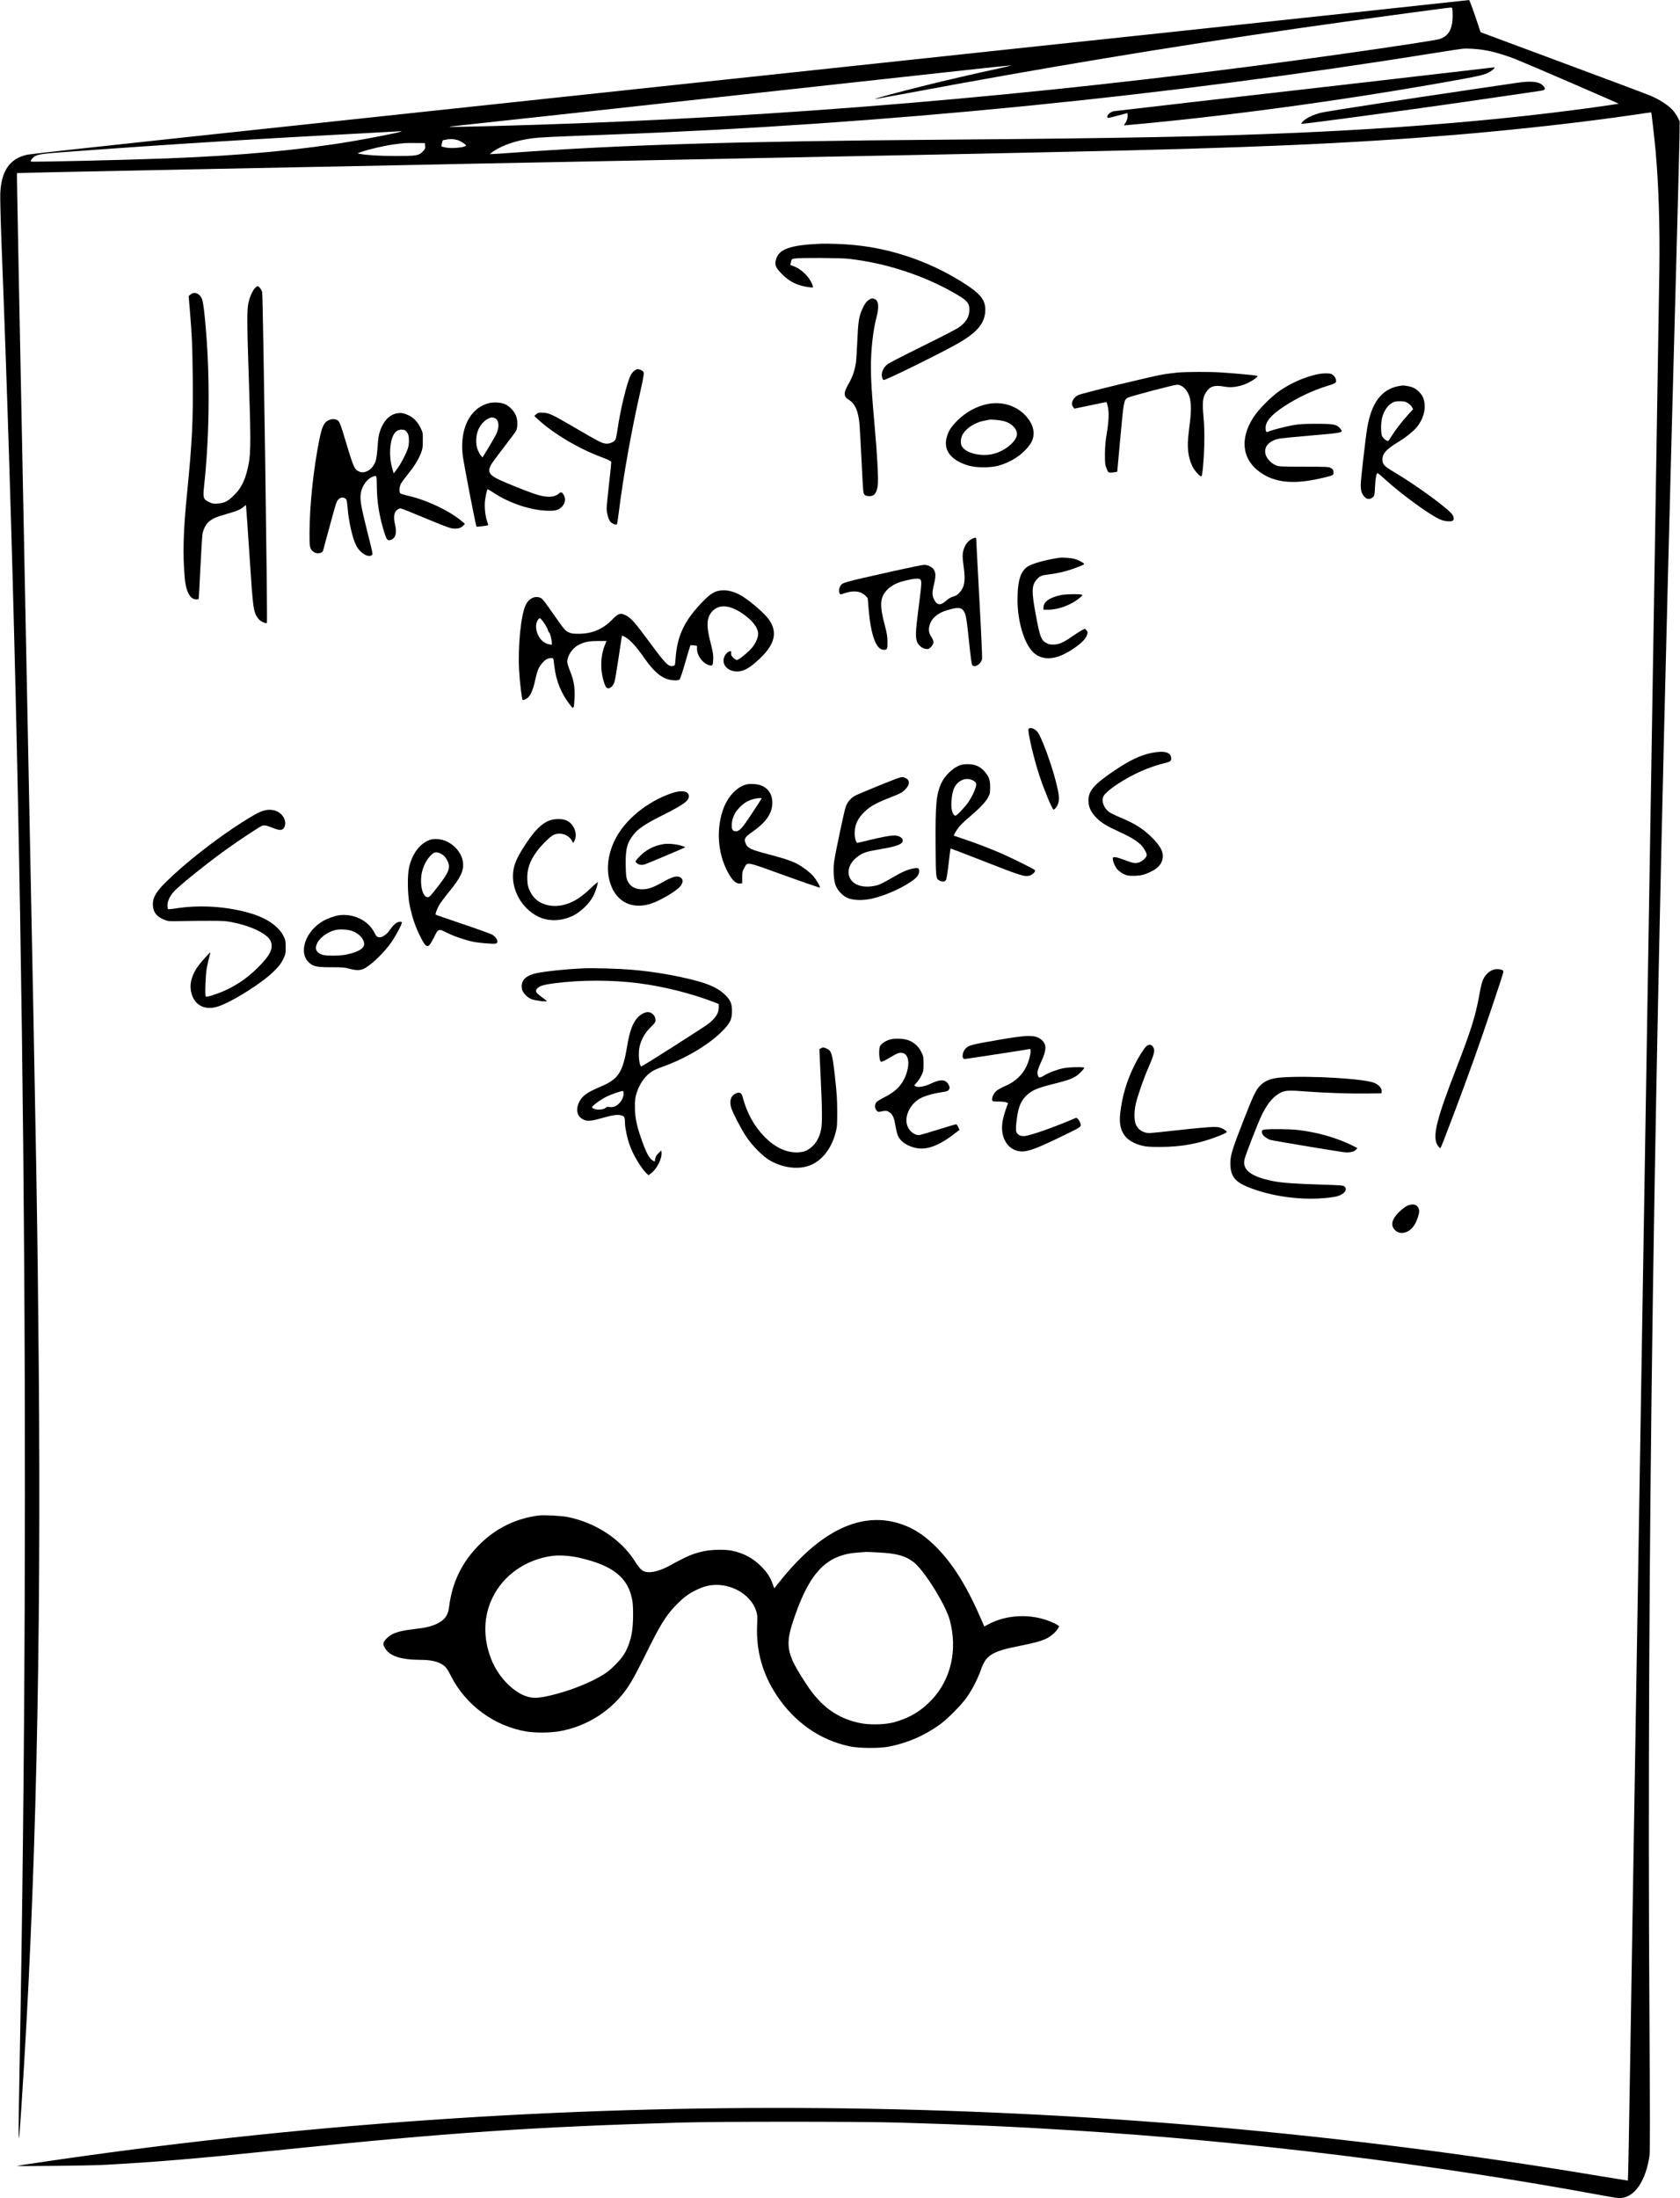 <?xml version="1.0" standalone="no"?>
<!DOCTYPE svg PUBLIC "-//W3C//DTD SVG 20010904//EN"
 "http://www.w3.org/TR/2001/REC-SVG-20010904/DTD/svg10.dtd">
<svg version="1.0" xmlns="http://www.w3.org/2000/svg"
 width="2473pt" height="3234pt" viewBox="0 0 2473 3234"
 preserveAspectRatio="xMidYMid meet">
<g transform="translate(0,3234) scale(0.1,-0.1)"
fill="#000000" stroke="none">
<path d="M20420 32209 c-657 -70 -1368 -147 -1580 -169 -453 -48 -446 -48
-1775 -190 -566 -60 -1367 -145 -1780 -189 -412 -44 -1490 -159 -2395 -256
-905 -96 -1748 -186 -1875 -200 -126 -13 -693 -74 -1260 -134 -566 -61 -1199
-128 -1405 -150 -543 -58 -2271 -242 -2865 -306 -280 -30 -1522 -163 -2760
-295 -1237 -132 -2281 -247 -2319 -255 -260 -55 -386 -234 -402 -570 -3 -66 6
-415 20 -780 333 -8510 427 -17972 266 -26700 -25 -1343 -23 -1386 25 -670
211 3173 293 6693 255 10940 -18 2047 -32 2856 -145 8505 -158 7914 -179 8999
-175 9003 3 3 1285 30 2850 61 1565 31 2949 58 3075 61 127 4 1141 24 2255 45
1114 22 2142 42 2285 45 143 3 364 7 490 10 127 3 356 7 510 10 154 3 375 7
490 10 116 3 347 7 515 10 168 3 400 7 515 10 116 3 341 7 500 10 160 3 493
10 740 15 248 6 767 17 1155 25 2722 57 4223 122 5780 250 873 72 1896 186
2630 294 146 22 265 39 266 38 5 -6 47 -377 64 -557 46 -509 65 -1110 56
-1765 -6 -437 -81 -5059 -236 -14515 -38 -2351 -101 -6201 -140 -8555 -88
-5421 -81 -5035 -94 -5035 -6 0 -184 29 -396 64 -7571 1268 -15350 1335
-22995 200 -165 -24 -307 -46 -315 -49 -28 -8 1064 4 1255 14 803 43 1370 91
2675 226 2396 247 3654 333 5815 397 556 17 2682 17 3240 0 1028 -30 1703 -60
2540 -113 2600 -162 5296 -493 7820 -960 158 -30 235 -40 273 -36 202 21 359
258 413 622 9 61 8 544 -1 2075 -21 3220 -3 6910 50 10530 62 4188 155 8293
345 15240 25 905 46 1744 48 1865 l2 220 -28 57 c-15 31 -49 80 -74 108 -60
67 -199 158 -321 209 -53 23 -639 243 -1302 489 l-1205 448 -80 237 c-44 130
-84 237 -90 236 -5 -1 -548 -59 -1205 -130z m962 -51 c10 -228 -47 -345 -190
-392 -51 -17 -610 -103 -1437 -220 -3786 -538 -7580 -882 -11265 -1021 -798
-30 -1860 -59 -1868 -50 -3 3 4 5 15 5 16 0 2372 257 6268 685 374 41 970 106
1324 145 354 39 648 69 653 68 6 -2 -79 -23 -188 -47 -314 -67 -826 -186
-1109 -257 -323 -80 -716 -186 -711 -191 2 -2 233 39 512 91 1947 364 3813
674 5764 955 668 96 2147 298 2207 300 20 1 22 -4 25 -71z m468 -555 c132 -21
305 -72 478 -141 168 -67 1503 -644 1500 -648 -2 -1 -100 -16 -218 -33 -1337
-191 -2846 -322 -4550 -396 -1287 -55 -2509 -79 -5170 -100 -3095 -24 -4765
-76 -6399 -196 -150 -11 -275 -18 -278 -16 -2 3 21 21 52 42 142 94 341 160
568 190 122 15 229 21 1152 55 4035 152 8152 560 12195 1210 168 27 325 51
350 53 69 7 214 -2 320 -20z m-15942 -1198 c-10 -10 -438 -95 -703 -140 -785
-133 -1631 -212 -2730 -255 -623 -24 -2012 -56 -2021 -47 -11 10 25 57 59 77
50 31 107 39 530 70 1463 108 2718 186 4487 279 190 10 354 19 364 20 11 0 17
-1 14 -4z m832 -127 c40 -12 120 -64 120 -78 0 -27 -201 -49 -294 -31 -33 6
-61 13 -64 15 -9 10 9 93 21 94 7 0 32 5 57 10 48 11 103 7 160 -10z m-482
-86 c3 -39 -1 -47 -35 -82 -61 -60 -90 -65 -403 -65 -242 1 -410 11 -530 32
-35 6 -34 6 35 30 114 39 331 89 460 107 172 23 176 23 330 22 l140 -1 3 -43z"/>
<path d="M21400 31280 c-607 -71 -1999 -231 -3875 -445 -599 -69 -1107 -128
-1128 -131 -62 -10 -123 -77 -88 -98 4 -3 71 12 147 33 l139 38 3 -37 c3 -38
-13 -86 -43 -126 -14 -20 -14 -20 12 -17 16 1 127 12 248 23 1419 133 3094
365 4623 641 369 66 438 84 508 132 43 29 68 59 47 56 -4 -1 -271 -32 -593
-69z"/>
<path d="M22340 31123 c-52 -8 -340 -50 -640 -94 -981 -144 -2116 -318 -2238
-344 -131 -27 -261 -93 -299 -151 -16 -24 -106 -34 762 81 759 101 1385 189
2115 296 300 44 580 85 623 91 88 13 96 24 51 77 -50 60 -175 74 -374 44z"/>
<path d="M12080 28754 c-452 -19 -619 -79 -659 -239 -19 -77 -2 -116 93 -211
113 -113 231 -169 400 -190 58 -7 58 -6 51 17 -39 125 -156 245 -286 294 l-46
17 10 43 c10 43 12 45 56 52 77 13 684 9 801 -5 306 -38 553 -93 835 -187 280
-93 532 -208 770 -350 135 -81 165 -120 165 -213 0 -105 -52 -188 -163 -264
-34 -23 -271 -145 -527 -271 -256 -126 -486 -244 -512 -263 -53 -39 -88 -102
-88 -158 0 -40 14 -76 31 -76 38 0 836 393 1079 531 297 168 412 307 414 499
1 136 -64 227 -259 357 -493 329 -1079 540 -1662 597 -160 16 -382 24 -503 20z"/>
<path d="M3754 28103 c-38 -41 -81 -139 -98 -225 -22 -107 -21 -289 10 -1218
30 -920 27 -1035 -32 -1260 -38 -147 -94 -251 -184 -341 -93 -94 -148 -122
-248 -127 -62 -4 -80 -1 -126 22 -84 41 -90 62 -72 233 77 707 88 1535 31
2253 -24 300 -43 455 -61 499 -34 85 -114 116 -170 68 l-27 -23 17 -200 c32
-387 37 -494 43 -969 8 -651 -8 -976 -82 -1716 -58 -584 -67 -905 -35 -1266
15 -163 56 -265 121 -299 34 -17 78 -18 84 -1 2 6 14 212 25 457 12 244 26
467 31 495 13 72 54 150 97 183 59 47 109 68 260 111 151 43 201 64 250 106
l31 26 5 -43 c3 -24 26 -354 51 -734 51 -777 54 -798 131 -901 25 -34 109 -72
123 -57 12 13 -57 4819 -70 4868 -10 38 -48 86 -69 86 -6 0 -22 -12 -36 -27z"/>
<path d="M12794 27931 c-39 -24 -67 -63 -104 -144 -46 -102 -59 -190 -70 -462
-6 -137 -15 -284 -21 -325 -15 -102 -50 -206 -103 -298 -82 -141 -82 -196 -1
-244 92 -56 139 -163 157 -358 5 -63 20 -319 32 -569 22 -450 22 -453 45 -472
29 -23 98 -25 129 -3 32 22 53 68 62 136 13 87 -5 438 -45 878 -42 475 -55
672 -55 866 0 261 31 538 81 730 42 159 33 252 -26 274 -36 14 -45 13 -81 -9z"/>
<path d="M9340 26888 c-19 -13 -44 -44 -57 -70 -56 -112 -151 -505 -192 -789
-10 -75 -25 -146 -32 -158 -23 -37 -94 -64 -146 -57 -58 8 -102 30 -439 227
-354 206 -389 223 -480 227 -65 4 -73 2 -100 -22 l-29 -26 55 -51 c225 -207
593 -427 930 -553 107 -41 146 -60 148 -73 1 -10 -13 -155 -33 -323 -19 -167
-35 -329 -35 -360 0 -65 24 -153 51 -192 21 -28 85 -56 99 -42 5 5 18 86 29
179 68 543 188 1214 323 1802 31 139 48 233 44 249 -4 16 -19 30 -41 40 -46
19 -56 18 -95 -8z"/>
<path d="M17335 26859 c-49 -5 -137 -16 -195 -24 -158 -24 -1217 -281 -1270
-308 -79 -41 -114 -125 -72 -177 l18 -22 235 49 c129 28 236 49 238 47 2 -2
10 -29 17 -61 21 -88 17 -210 -13 -392 -21 -127 -27 -202 -28 -316 0 -138 2
-155 25 -210 24 -57 27 -60 59 -58 18 0 47 4 65 7 l32 6 46 504 c49 532 52
548 104 583 31 20 686 193 732 193 74 0 150 -74 182 -178 25 -79 26 -219 5
-382 -8 -62 -20 -162 -25 -222 -18 -187 14 -352 91 -467 38 -56 94 -109 105
-98 15 14 36 253 41 457 4 177 1 280 -11 417 -19 212 -12 283 34 357 60 94
125 115 274 88 144 -27 315 18 449 116 34 25 45 37 35 42 -14 8 -291 34 -523
50 -165 12 -522 11 -650 -1z"/>
<path d="M19375 26830 c-182 -42 -371 -126 -530 -234 -128 -86 -317 -277 -394
-395 -205 -319 -168 -622 101 -811 217 -152 487 -179 883 -89 183 42 195 47
195 79 0 43 -9 59 -44 77 -27 15 -77 17 -396 17 -363 1 -365 1 -418 25 -65 29
-125 95 -142 155 -32 116 55 209 220 236 36 5 249 26 474 45 457 39 455 39
401 104 -49 57 -94 66 -345 66 -172 0 -251 -4 -334 -18 -113 -19 -341 -78
-378 -98 -27 -14 -38 2 -38 55 0 96 81 190 267 314 201 133 442 246 659 310
57 17 100 36 106 46 15 26 0 70 -33 102 -27 25 -38 29 -102 31 -43 1 -104 -5
-152 -17z"/>
<path d="M20590 26660 c-251 -45 -403 -246 -464 -615 -25 -150 -96 -767 -96
-836 0 -84 14 -132 52 -174 37 -43 83 -47 125 -11 26 23 27 27 34 162 6 124
20 194 39 194 3 0 49 -39 101 -86 268 -243 692 -550 835 -603 60 -23 153 -28
172 -9 16 16 15 43 -3 78 -42 80 -522 433 -874 641 -136 81 -161 108 -161 177
0 89 52 148 222 253 128 78 237 166 289 231 86 109 125 238 107 355 -11 68
-30 107 -77 156 -46 49 -91 72 -166 86 -65 12 -70 12 -135 1z m138 -253 c23
-15 49 -41 57 -57 l16 -31 -71 -77 c-86 -93 -194 -233 -248 -321 -21 -36 -43
-66 -48 -68 -19 -6 -76 39 -90 72 -19 46 -18 194 1 270 30 115 96 201 176 232
19 7 64 11 100 10 53 -2 75 -8 107 -30z"/>
<path d="M7168 26401 c-259 -85 -398 -376 -358 -750 11 -106 193 -1047 205
-1059 4 -5 165 15 171 21 2 1 -6 29 -17 62 -28 85 -40 212 -29 302 9 69 26
149 36 164 2 4 41 -18 86 -48 236 -158 565 -266 813 -267 85 -1 107 3 147 22
81 40 118 131 81 201 -26 50 -45 59 -73 33 -70 -65 -190 -67 -367 -6 -132 45
-386 147 -508 203 -146 68 -177 114 -136 206 11 26 97 144 190 263 92 120 177
233 187 252 27 51 26 170 -3 231 -29 64 -87 126 -147 157 -69 35 -194 41 -278
13z m122 -216 c56 -29 63 -126 16 -230 -13 -27 -64 -116 -113 -198 l-91 -147
-25 30 c-14 16 -35 56 -47 87 -31 81 -25 213 12 294 32 71 86 131 141 158 50
25 68 26 107 6z"/>
<path d="M14554 26399 c-162 -27 -333 -118 -459 -244 -98 -98 -136 -158 -161
-256 -48 -189 70 -336 331 -411 112 -31 313 -31 430 0 191 53 354 160 461 305
100 134 72 301 -75 448 -133 133 -327 192 -527 158z m239 -259 c102 -32 177
-110 177 -185 0 -103 -169 -246 -341 -291 -173 -45 -391 1 -463 99 -32 43 -29
129 6 188 54 92 179 172 308 198 30 6 64 13 75 15 39 9 175 -5 238 -24z"/>
<path d="M5843 26259 c-111 -20 -199 -113 -249 -260 -19 -56 -27 -109 -35
-219 -5 -80 -16 -173 -25 -207 -34 -131 -161 -216 -254 -168 -66 34 -77 61
-206 490 -50 169 -75 236 -92 251 -42 40 -121 36 -176 -7 -45 -35 -74 -110
-105 -266 -87 -434 -142 -953 -145 -1368 -1 -219 3 -239 60 -284 44 -34 122
-25 139 16 3 10 46 168 95 350 49 183 96 349 106 368 30 63 90 84 132 48 16
-15 21 -39 30 -148 17 -196 72 -437 124 -538 57 -112 175 -186 232 -144 17 12
12 33 -69 353 -92 368 -109 464 -94 557 18 108 88 207 171 242 65 26 63 30 65
-138 2 -237 38 -456 113 -689 34 -106 48 -120 101 -98 64 27 83 105 54 225
-27 112 -15 183 37 219 12 9 32 16 45 16 12 0 171 -63 352 -139 182 -77 356
-145 387 -151 79 -17 140 -6 178 32 l30 31 -39 33 c-176 153 -519 317 -793
379 -57 13 -110 29 -118 36 -21 17 -17 93 6 139 11 21 58 86 104 143 97 120
154 213 193 312 24 61 27 84 27 185 1 110 0 118 -31 181 -46 93 -102 152 -176
188 -71 34 -114 41 -174 30z m126 -255 c13 -9 29 -32 37 -50 19 -44 18 -152
-2 -211 -26 -79 -101 -224 -156 -298 l-52 -70 -18 60 c-68 220 -35 505 66 566
38 23 94 25 125 3z"/>
<path d="M14301 24408 c-77 -38 -131 -142 -131 -252 0 -28 7 -96 15 -151 29
-201 14 -299 -57 -380 -31 -35 -52 -49 -95 -61 -38 -11 -71 -31 -109 -65 -78
-70 -131 -64 -173 19 -31 62 -32 104 -5 213 29 119 30 172 6 219 -21 43 -89
80 -147 80 -22 0 -220 -40 -440 -89 -784 -176 -762 -170 -796 -225 -21 -34
-24 -77 -9 -106 10 -18 12 -18 68 1 133 47 244 34 312 -36 l33 -34 13 -155
c32 -390 111 -606 221 -606 53 0 58 10 57 117 -1 82 -8 125 -43 258 -74 278
-67 393 30 499 60 66 143 111 263 141 131 33 206 40 230 22 27 -20 25 -52 -24
-432 -45 -344 -47 -433 -16 -498 24 -49 75 -87 125 -94 36 -5 44 -2 76 30 45
45 46 85 6 145 -39 57 -47 108 -26 177 28 99 114 173 245 214 167 51 221 49
259 -13 31 -49 39 -101 76 -450 25 -241 38 -333 49 -344 38 -39 128 20 142 94
4 20 -14 421 -40 892 -26 471 -46 865 -46 875 0 23 -16 22 -69 -5z"/>
<path d="M15595 24134 c-161 -23 -337 -67 -430 -109 -134 -59 -188 -207 -187
-515 0 -270 74 -555 184 -711 111 -159 295 -187 512 -77 145 73 287 186 317
253 24 52 24 70 -1 95 l-20 20 -43 -21 c-23 -12 -91 -55 -151 -97 -127 -88
-189 -114 -272 -115 -46 -1 -70 5 -104 24 -74 41 -93 91 -151 405 -68 362 -65
447 20 537 39 43 67 54 171 66 134 17 250 44 360 84 144 53 160 61 157 72 -5
15 -76 53 -131 70 -51 16 -180 26 -231 19z"/>
<path d="M10589 23650 c-80 -14 -139 -52 -245 -161 -271 -280 -375 -498 -400
-842 -6 -91 -8 -98 -30 -103 -72 -18 -108 17 -349 343 -223 301 -277 363 -353
400 -79 39 -109 30 -193 -56 -143 -148 -304 -216 -504 -215 -84 0 -109 4 -148
23 -51 25 -53 27 -270 336 -99 142 -117 162 -152 174 -80 27 -164 -18 -208
-112 -69 -146 -115 -605 -96 -955 9 -168 40 -426 52 -439 10 -9 63 16 85 40
39 42 74 128 98 245 14 64 35 140 48 168 29 63 90 133 133 151 36 14 79 17 87
5 2 -4 10 -54 16 -111 24 -217 104 -413 238 -580 31 -39 36 -41 45 -25 6 10
12 75 15 144 5 153 -11 250 -69 393 -21 53 -39 110 -39 125 0 102 82 218 188
265 80 36 144 47 277 47 l113 0 -24 -59 c-70 -173 -71 -395 -3 -578 16 -40 27
-55 45 -59 33 -8 78 33 98 90 9 23 36 185 62 361 26 176 48 322 50 324 2 2 25
-9 51 -24 73 -43 158 -136 268 -293 164 -237 289 -333 440 -340 47 -2 75 1 87
10 10 8 43 106 86 256 38 134 72 245 75 248 3 3 26 2 51 -1 l46 -7 0 -47 c1
-107 100 -228 200 -242 30 -5 38 18 39 113 1 49 -10 110 -40 225 -66 253 -58
373 30 464 100 102 252 90 438 -36 151 -103 233 -210 233 -303 0 -50 -36 -132
-85 -195 -52 -65 -200 -187 -228 -187 -11 0 -35 16 -54 35 -28 28 -34 41 -31
65 4 23 1 30 -12 30 -26 0 -65 -35 -84 -74 -68 -143 96 -269 271 -210 67 23
136 71 237 165 227 213 274 385 155 570 -63 99 -321 320 -449 384 -102 52
-203 71 -291 55z m-2568 -493 c21 -32 41 -71 44 -87 4 -17 14 -34 22 -39 16
-8 46 -168 34 -175 -3 -2 -28 2 -56 9 -142 37 -227 264 -137 368 15 16 16 16
35 0 11 -10 37 -44 58 -76z"/>
<path d="M15615 23585 c-171 -38 -255 -99 -255 -185 l0 -30 71 0 c147 0 329
67 453 166 50 41 56 49 40 55 -32 13 -245 8 -309 -6z"/>
<path d="M15141 21617 c-20 -25 76 -437 160 -690 73 -219 189 -497 207 -497
22 0 61 55 72 101 16 65 8 133 -36 306 -67 265 -216 668 -271 734 -44 52 -108
74 -132 46z"/>
<path d="M16940 21261 c-157 -34 -308 -106 -530 -254 -315 -211 -398 -311
-387 -467 5 -84 42 -156 116 -231 77 -77 146 -119 335 -206 172 -78 274 -141
330 -203 41 -46 76 -110 76 -141 0 -32 -69 -95 -119 -109 -55 -15 -82 -9 -214
40 -118 45 -167 51 -167 22 0 -42 32 -121 65 -159 20 -23 61 -54 93 -70 51
-25 68 -28 152 -28 100 1 160 15 255 63 81 40 126 81 153 140 45 99 13 197
-106 324 -139 148 -270 235 -494 328 -76 32 -155 70 -174 85 -78 60 -115 165
-80 232 36 70 249 220 461 324 147 72 298 128 428 159 92 22 107 32 107 72 0
93 -103 120 -300 79z"/>
<path d="M14143 21086 c-106 -34 -229 -148 -283 -261 -78 -164 -92 -311 -88
-920 3 -489 4 -492 59 -521 38 -19 73 -18 91 4 10 12 23 87 41 240 14 123 27
226 30 228 2 2 228 -84 503 -192 532 -209 595 -229 666 -204 45 16 88 64 72
79 -17 18 -337 176 -484 241 -175 76 -399 162 -575 220 -71 23 -131 44 -133
45 -7 6 31 71 71 124 23 29 86 92 142 138 158 134 250 229 287 296 31 58 33
68 33 157 0 108 -17 156 -85 233 -61 68 -129 100 -225 104 -49 2 -96 -3 -122
-11z m176 -226 c62 -31 65 -58 20 -166 -17 -41 -53 -107 -79 -147 -48 -73
-174 -207 -195 -207 -23 0 -45 37 -56 92 -13 65 0 213 26 289 44 129 177 194
284 139z"/>
<path d="M13230 20896 c-53 -15 -572 -226 -640 -261 -62 -32 -113 -90 -140
-161 -22 -59 -149 -659 -171 -807 -17 -113 -7 -278 20 -349 29 -75 97 -150
169 -185 81 -40 231 -45 370 -13 180 41 404 138 562 242 93 61 130 107 130
160 0 48 -14 55 -90 40 -85 -16 -160 -49 -316 -140 -76 -45 -159 -88 -184 -97
-74 -26 -170 -36 -241 -24 -250 40 -283 298 -57 449 75 50 121 64 334 100 240
41 321 75 312 131 -5 34 -50 62 -111 67 -57 4 -206 -23 -429 -79 -64 -16 -121
-29 -127 -29 -23 0 -44 89 -39 167 6 111 48 196 142 288 84 83 178 134 399
220 127 49 155 64 197 105 76 74 78 145 5 176 -40 16 -37 16 -95 0z"/>
<path d="M10979 20797 c-145 -41 -279 -192 -342 -387 -103 -316 -61 -685 108
-955 51 -82 98 -118 146 -113 l34 3 0 85 c0 75 3 91 30 139 53 95 4 104 590
-107 286 -104 522 -184 523 -180 8 18 -54 121 -105 178 -58 63 -186 155 -268
190 -91 40 -187 70 -400 126 -242 64 -288 85 -317 150 -31 71 -17 97 95 174
192 133 286 261 295 406 8 131 -47 228 -156 275 -59 26 -172 33 -233 16z m231
-204 c0 -5 -64 -105 -143 -223 -145 -220 -182 -260 -237 -260 -47 0 -63 30
-58 108 7 91 42 167 113 241 61 65 126 104 206 125 59 16 119 20 119 9z"/>
<path d="M9886 20670 c-365 -126 -690 -393 -834 -686 -124 -250 -137 -512 -35
-722 107 -218 325 -299 576 -213 125 43 330 162 404 234 67 64 67 133 1 156
-47 17 -111 -3 -238 -75 -152 -84 -216 -107 -307 -107 -127 -1 -211 65 -233
182 -5 29 -10 122 -10 205 0 215 22 295 113 414 65 86 176 161 420 283 322
162 397 216 397 286 0 76 -107 94 -254 43z"/>
<path d="M3890 20416 c-76 -22 -152 -63 -327 -174 -399 -255 -844 -604 -1129
-887 -136 -136 -184 -219 -184 -319 1 -110 53 -182 167 -227 56 -23 66 -24
253 -20 107 3 296 4 420 4 204 0 237 -2 352 -26 290 -61 520 -182 549 -290 28
-103 -21 -198 -191 -368 -192 -193 -412 -328 -664 -408 -79 -26 -101 -29 -108
-19 -14 19 -2 319 16 418 9 47 25 116 35 155 11 38 18 71 17 73 -5 5 -126
-129 -174 -193 -91 -121 -131 -251 -113 -365 32 -198 178 -295 371 -246 190
48 665 341 851 526 77 76 103 111 135 174 38 77 39 84 39 180 0 90 -3 107 -28
157 -81 166 -276 291 -566 364 -334 85 -700 102 -1033 49 -55 -8 -103 -13
-106 -9 -3 3 -6 29 -6 58 0 60 31 128 89 195 74 86 486 417 784 631 181 130
479 327 516 341 34 13 67 7 163 -31 99 -39 136 -39 163 4 44 70 3 180 -86 232
-54 32 -138 41 -205 21z"/>
<path d="M8093 20271 c-115 -42 -217 -142 -352 -344 -105 -160 -154 -256 -175
-347 -62 -263 72 -561 319 -705 162 -96 366 -97 555 -4 110 55 238 179 292
284 32 62 68 171 68 205 0 7 -40 -26 -89 -73 -99 -96 -192 -167 -266 -204
-172 -88 -347 -95 -488 -21 -72 39 -121 92 -160 176 -25 54 -31 80 -35 161 -7
150 35 274 142 418 63 86 193 215 241 238 93 46 217 10 269 -76 l24 -42 18 34
c52 100 -7 249 -118 299 -57 26 -174 26 -245 1z"/>
<path d="M6354 19991 c-155 -40 -278 -189 -330 -401 -30 -120 -26 -415 8 -576
36 -171 83 -310 153 -449 70 -140 98 -166 137 -127 13 12 43 64 68 115 61 125
65 127 188 65 106 -53 264 -107 386 -133 90 -18 291 -35 330 -28 53 10 25 87
-47 132 -18 11 -212 81 -431 155 -219 74 -401 137 -403 140 -8 8 18 79 52 141
19 33 86 123 149 200 166 201 217 309 201 430 -21 169 -190 326 -365 339 -36
3 -79 1 -96 -3z m134 -210 c49 -25 76 -56 103 -115 41 -93 15 -162 -132 -351
-118 -154 -138 -175 -164 -175 -86 0 -128 244 -71 414 30 90 63 145 119 204
47 49 84 54 145 23z"/>
<path d="M9758 19920 c-142 -25 -254 -86 -352 -189 -56 -60 -58 -63 -41 -81
29 -32 75 -42 126 -27 38 12 588 244 597 252 2 2 -26 13 -62 24 -78 24 -200
34 -268 21z"/>
<path d="M4980 18873 c-56 -9 -159 -47 -218 -79 -270 -151 -378 -480 -205
-623 62 -51 113 -61 323 -61 158 0 196 -3 260 -21 100 -28 163 -28 220 1 112
57 307 247 410 401 71 107 153 265 145 279 -9 14 -42 12 -73 -4 -33 -17 -68
-55 -111 -118 -33 -49 -102 -98 -139 -98 -39 0 -53 13 -83 73 -90 178 -317
285 -529 250z m210 -232 c99 -37 170 -117 170 -190 0 -68 -95 -122 -277 -157
-89 -17 -266 -18 -329 -3 -60 15 -104 57 -104 100 0 104 131 226 285 266 68
17 187 10 255 -16z"/>
<path d="M8600 18094 c-302 -13 -650 -52 -750 -83 -134 -42 -187 -114 -166
-224 9 -49 75 -120 137 -146 46 -20 229 -43 229 -29 0 2 -36 31 -80 63 -90 66
-99 88 -53 131 34 31 99 50 243 68 393 51 849 51 1245 0 356 -45 775 -150
1093 -273 l82 -32 0 -53 c0 -80 -42 -147 -145 -233 -53 -43 -979 -633 -995
-633 -26 0 -46 163 -31 260 18 117 77 227 167 316 61 59 74 78 74 103 0 67
-53 121 -116 121 -41 0 -108 -36 -148 -80 -75 -83 -118 -202 -156 -430 -63
-378 -128 -476 -385 -585 -208 -88 -274 -136 -321 -232 -53 -108 -29 -209 62
-253 59 -29 115 -25 271 20 162 46 233 56 289 41 46 -12 54 -30 54 -118 0 -65
36 -231 70 -324 53 -146 173 -344 252 -417 l24 -22 37 27 c85 64 164 218 155
305 l-3 33 -41 -40 c-31 -30 -43 -51 -49 -83 l-7 -42 -30 17 c-42 25 -81 90
-127 207 -102 267 -136 411 -135 586 1 107 5 137 27 205 46 139 126 251 227
314 25 16 92 46 150 66 334 118 680 323 876 519 122 122 149 177 149 301 0
108 -20 157 -95 233 -93 95 -227 160 -445 217 -290 76 -623 132 -945 159 -178
15 -554 26 -690 20z m580 -1844 c0 -75 -67 -168 -138 -191 -19 -6 -51 -9 -72
-5 -27 4 -41 2 -50 -9 -21 -25 -109 -38 -160 -23 -26 8 -45 20 -45 28 0 21
127 113 215 157 67 33 205 81 238 82 8 1 12 -13 12 -39z"/>
<path d="M22010 18080 c-46 -8 -89 -32 -121 -67 -60 -64 -78 -115 -114 -315
-55 -305 -124 -524 -337 -1073 -281 -722 -348 -981 -289 -1110 17 -39 47 -72
56 -64 15 16 322 829 497 1319 153 430 428 1245 428 1271 0 10 -5 21 -11 25
-22 13 -74 20 -109 14z"/>
<path d="M14690 17040 c-387 -67 -428 -78 -475 -125 -52 -52 -62 -155 -15
-155 20 0 906 136 948 145 20 5 22 2 22 -33 0 -52 -25 -145 -59 -217 -61 -131
-169 -231 -315 -293 -48 -20 -105 -52 -126 -69 -42 -36 -73 -102 -65 -136 6
-22 11 -23 93 -23 48 0 99 -5 113 -12 l27 -11 -40 -116 c-68 -198 -63 -346 14
-468 51 -79 138 -127 233 -127 103 0 236 52 643 250 237 116 235 114 211 177
-6 15 -20 38 -31 50 -20 21 -22 22 -57 6 -295 -128 -657 -255 -737 -257 -62
-1 -103 24 -116 70 -10 37 9 217 33 312 25 98 62 164 127 223 76 70 160 105
376 159 205 51 271 73 340 114 42 25 126 109 126 127 0 15 -226 10 -308 -7
-96 -20 -210 -63 -286 -109 -66 -40 -81 -36 -92 20 -7 41 4 80 63 208 69 153
68 234 -2 296 -90 79 -198 79 -645 1z"/>
<path d="M13080 17040 c-69 -26 -123 -69 -131 -106 -17 -74 -3 -214 21 -214
20 0 70 24 156 76 71 43 101 55 133 56 105 1 141 -126 86 -299 -50 -159 -149
-267 -321 -353 -57 -28 -113 -63 -124 -77 -26 -33 -26 -83 1 -118 18 -22 27
-26 53 -20 85 17 101 17 135 -7 52 -34 71 -76 92 -199 10 -61 28 -131 40 -155
42 -87 147 -153 277 -176 163 -28 348 48 592 244 l34 26 -19 41 c-10 23 -24
41 -32 41 -7 0 -128 -36 -268 -80 -140 -44 -266 -80 -280 -80 -69 0 -145 63
-171 143 -43 131 39 308 182 392 64 38 182 73 306 93 103 16 114 19 127 44 14
24 14 30 -2 62 -41 87 -115 94 -262 25 -96 -46 -192 -62 -232 -40 -20 10 -19
12 20 53 22 23 54 71 71 107 29 61 31 74 31 171 0 99 -2 110 -33 172 -38 77
-92 130 -171 166 -78 36 -229 42 -311 12z"/>
<path d="M16877 16950 c-32 -26 -112 -150 -171 -269 -119 -236 -186 -461 -216
-718 -31 -268 70 -416 329 -480 50 -13 113 -17 256 -17 318 0 581 49 868 162
85 34 117 51 115 62 -2 8 -27 27 -57 43 -48 24 -66 27 -146 27 -51 0 -274 -20
-495 -45 -221 -25 -419 -45 -439 -45 -95 0 -177 55 -205 137 -24 71 -21 202 8
314 37 141 118 371 182 515 91 209 101 259 63 308 -24 31 -57 33 -92 6z"/>
<path d="M12085 16918 c-11 -6 -21 -12 -23 -13 -1 -1 7 -184 18 -406 24 -486
25 -688 5 -784 -22 -102 -66 -185 -130 -243 -71 -65 -133 -87 -240 -86 -154 2
-313 80 -455 223 -158 160 -269 361 -330 599 -14 53 -44 69 -93 48 -79 -33
-106 -114 -72 -217 27 -83 139 -298 217 -417 91 -139 251 -299 358 -359 201
-112 434 -135 604 -59 166 75 294 242 354 465 24 89 26 111 26 311 0 175 -6
270 -32 507 -40 357 -51 396 -129 429 -39 17 -52 17 -78 2z"/>
<path d="M18885 16490 c-169 -11 -260 -44 -336 -122 -64 -66 -100 -142 -254
-536 -166 -426 -189 -505 -183 -637 8 -176 79 -254 312 -340 371 -137 835
-185 1215 -124 132 21 210 100 152 154 -18 15 -54 18 -308 26 -429 13 -612 26
-750 54 -318 65 -447 163 -414 316 15 69 203 553 259 664 84 170 174 273 282
324 64 30 124 32 370 13 256 -20 649 -33 880 -30 l225 3 3 32 c4 41 -41 93
-106 121 -143 61 -926 109 -1347 82z"/>
<path d="M18623 15723 c-47 -5 -57 -19 -42 -62 11 -30 61 -69 114 -90 28 -10
931 -162 1080 -181 86 -11 154 2 185 35 l22 24 -73 37 c-226 113 -512 196
-799 229 -113 14 -378 18 -487 8z"/>
<path d="M20715 14601 c-23 -10 -69 -44 -103 -76 -104 -96 -139 -178 -105
-244 64 -123 234 -100 318 44 34 58 65 151 65 196 0 57 -39 99 -93 99 -23 0
-60 -9 -82 -19z"/>
<path d="M7930 10044 c-335 -43 -628 -186 -868 -424 -258 -254 -406 -557 -451
-919 -16 -126 -61 -190 -170 -245 -80 -41 -176 -65 -327 -81 -160 -18 -270
-42 -334 -75 -55 -28 -115 -83 -130 -120 -11 -27 -10 -36 12 -78 64 -124 232
-181 533 -182 130 0 227 -19 296 -57 65 -35 90 -65 146 -177 216 -431 642
-744 1118 -821 129 -21 338 -19 477 4 415 72 786 312 1018 661 57 86 138 237
261 485 202 411 290 553 430 700 110 115 198 181 310 234 112 54 195 74 299
74 263 -1 513 -166 582 -386 17 -55 19 -79 13 -207 -17 -374 80 -721 290
-1035 263 -395 633 -653 1069 -747 133 -29 432 -32 571 -6 270 51 517 155 745
316 121 85 325 289 412 412 79 111 163 276 209 408 73 212 163 267 566 347
240 48 350 80 422 122 57 33 115 86 142 130 l22 36 -24 18 c-13 10 -56 32 -95
48 -296 125 -658 110 -931 -39 l-54 -29 -20 47 c-225 528 -434 868 -693 1127
-138 138 -275 235 -416 296 -607 262 -1244 -11 -1878 -803 l-85 -106 -23 65
c-34 96 -80 168 -164 253 -122 124 -260 199 -431 235 -103 22 -289 19 -410 -5
-164 -34 -242 -66 -529 -223 -92 -50 -208 -87 -275 -87 -100 0 -130 22 -225
170 -206 318 -573 558 -980 641 -93 19 -352 33 -430 23z m5005 -544 c264 -14
390 -48 511 -140 153 -115 473 -626 534 -852 119 -437 20 -874 -264 -1175
-159 -168 -322 -265 -551 -330 -134 -37 -359 -43 -505 -13 -331 68 -574 242
-784 563 -310 471 -328 577 -174 1017 226 648 473 896 923 929 61 4 117 9 125
9 8 1 92 -3 185 -8z m-4416 -76 c510 -114 736 -298 791 -644 14 -94 12 -320
-5 -433 -18 -122 -54 -231 -108 -327 -51 -91 -191 -236 -292 -302 -190 -125
-499 -249 -803 -322 -134 -32 -223 -41 -297 -27 -218 40 -468 285 -576 566
-120 310 -113 626 21 900 160 331 489 561 876 614 104 15 261 4 393 -25z"/>
</g>
</svg>
